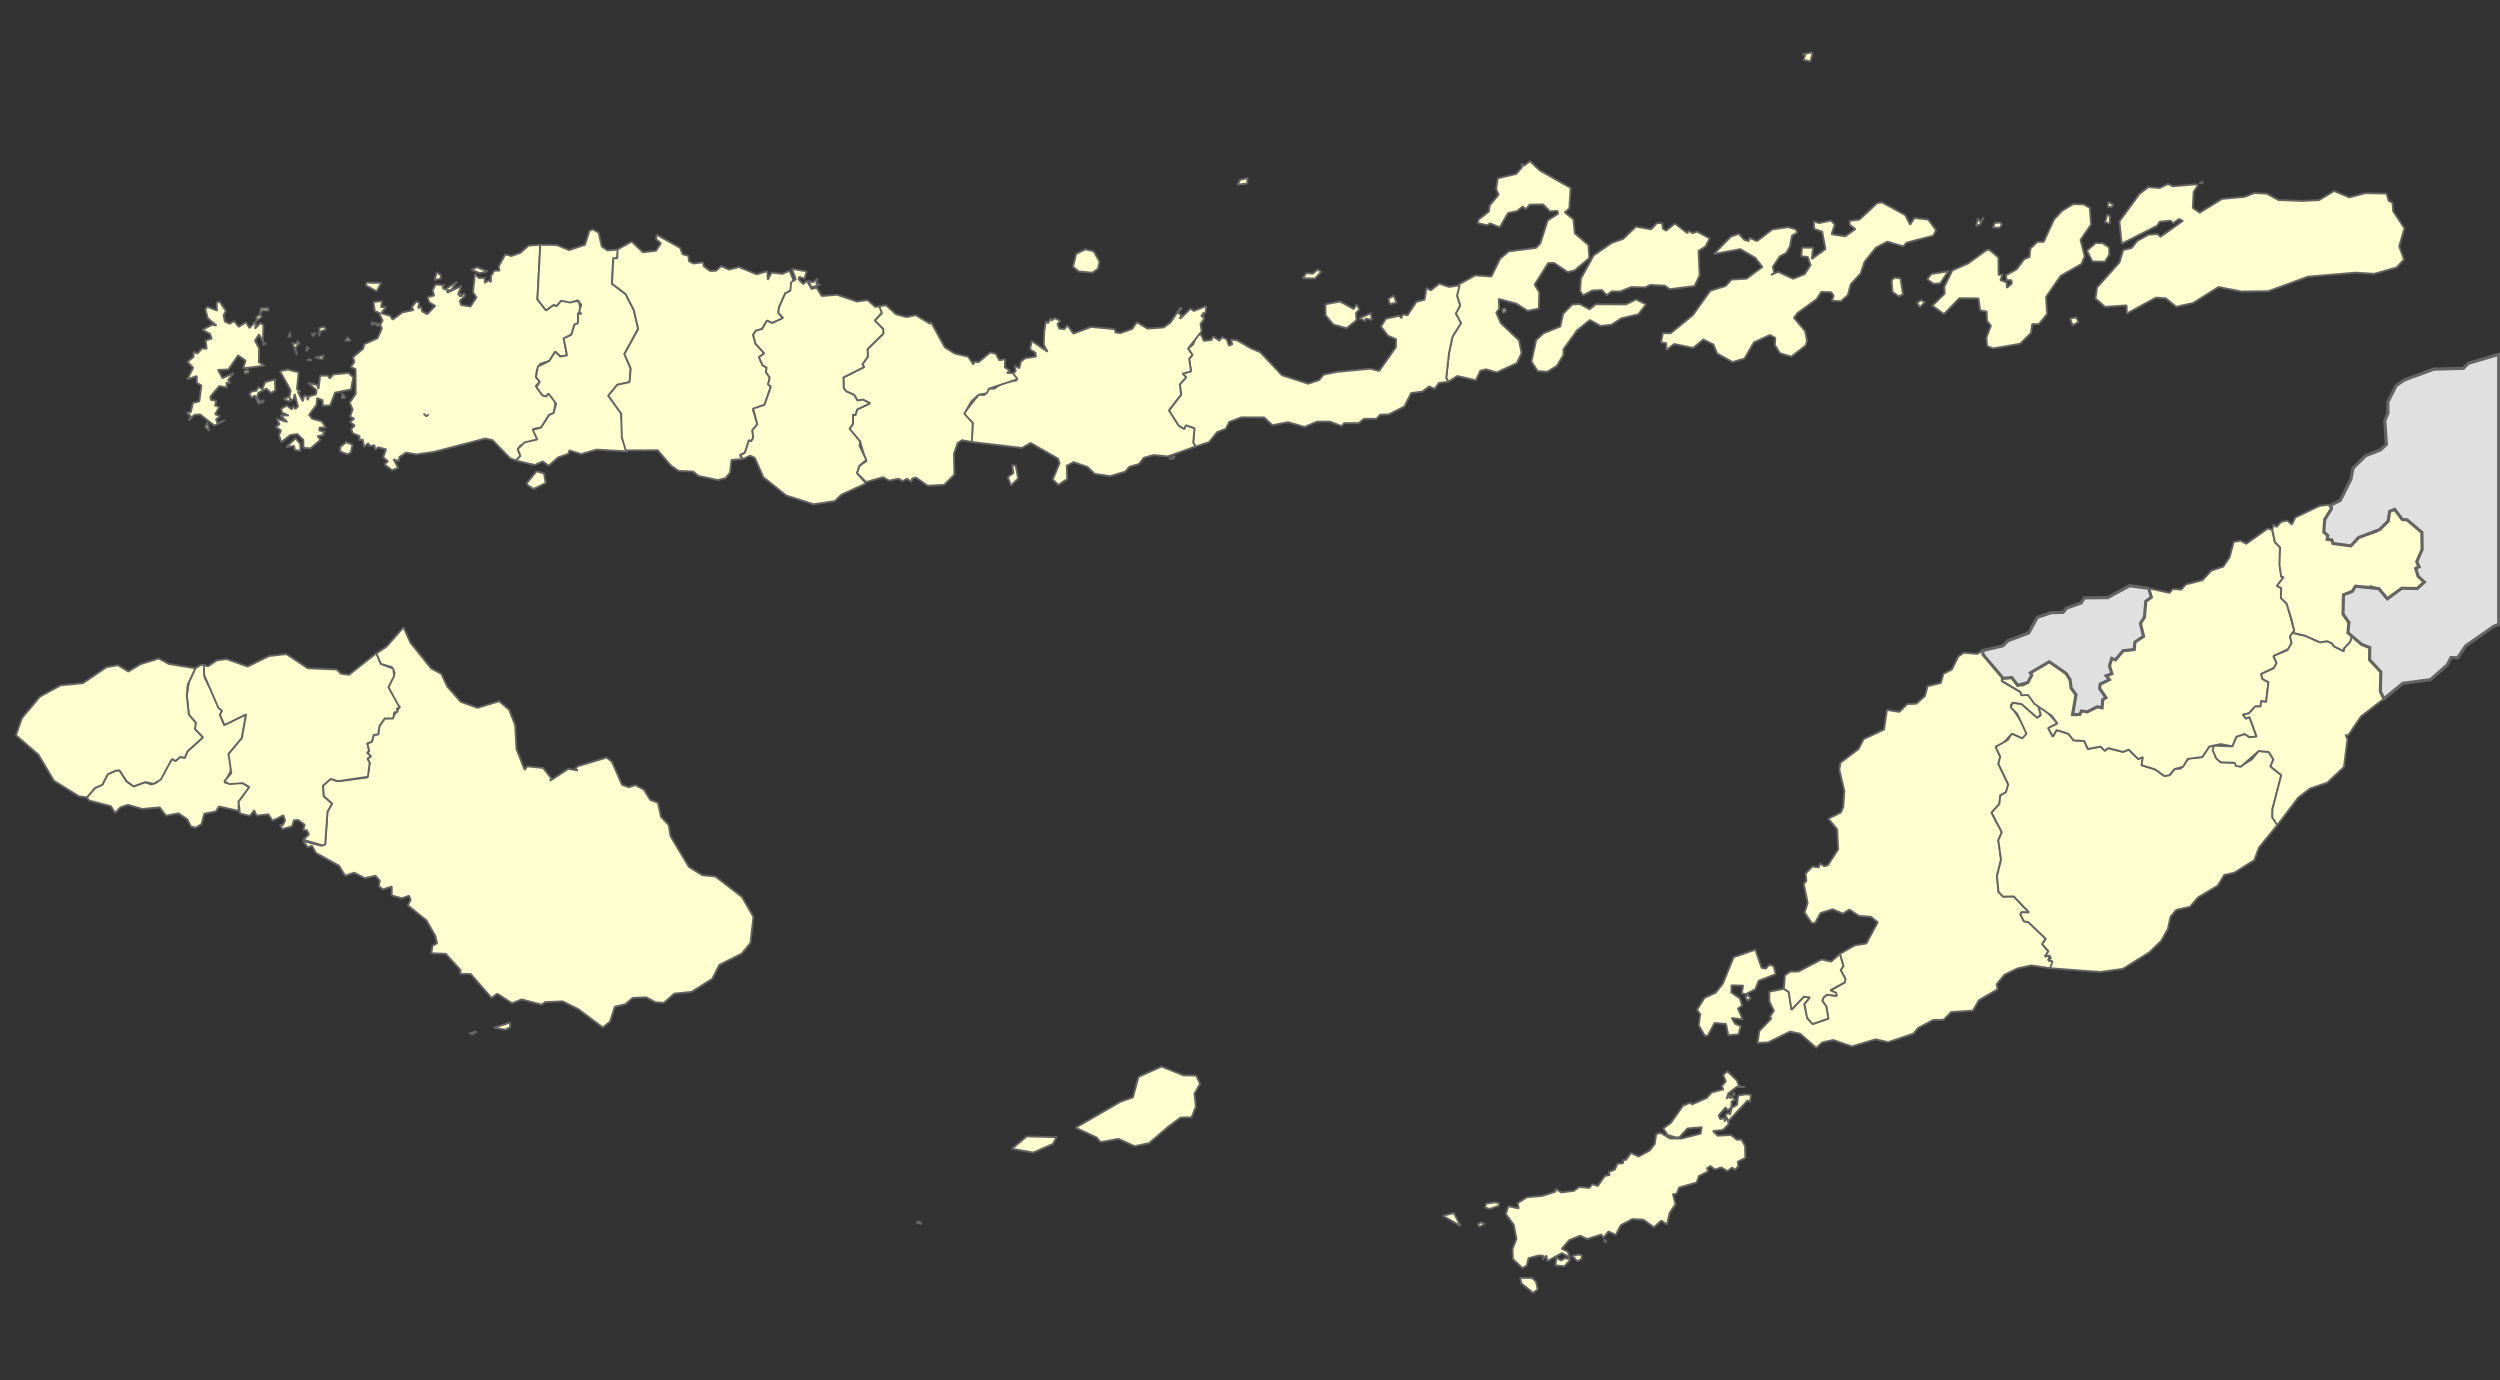 <?xml version="1.0" encoding="utf-8"?>
<svg viewBox="20 132 1114 615" width="1114px" height="615px" xmlns="http://www.w3.org/2000/svg">
  <rect x="20" y="132" width="1114" height="615" fill="#333333" stroke="none"/>
  <g id="g6134" transform="matrix(1, 0, 0, 1, 0.929, 1.151)">
    <path id="path6168" fill="#F7D3AA" stroke="#646464" stroke-width="0.85" d="M22.471,1.309l-1.465,0.606l2.171-1.581 L22.471,1.309"/>
  </g>
  <path id="path9385" fill="#FFFFD0" stroke="#646464" stroke-width="0.85" stroke-linecap="square" stroke-linejoin="bevel" d=" M1045.927,221.544l7.414-0.374l6.742-4.069l6.734,2.85l7.248-1.88l9.381,0.178l0.967,3.3l1.646,0.759l0.344,3.823l5.006,7.584 l-2.329,8.071l2.137,5.852l-3.27,3.521l-9.984,2.865l-8.256-0.528l-21.317,1.786l-17.648,6.474l-12.009,0.155l-10.154-2.031 l-11.325,7.135l-7.576,1.676l-4.587-3.76l-4.367-0.313l-13.001,7.074l-0.129-3.612l-9.604,0.66l-4.254-3.733l0.731-4.96l9.981-11.14 l1.623-5.485l3.76-0.91l2.624-3.216l4.848-2.699l3.93-0.34l1.51,1.223l9.962-7.085l-1.778-0.797l-2.51,1.854l-1.234-1.136 l-4.866,0.498l-1.099,1.771l-15.783,8.021l-1.034-9.947l8.886-12.182l4.021-3.126l5.014,0.445l3.737-1.808l2.106,1.026l10.377-0.849 l0.838,0.476l-1.906,2.827l-0.358,7.165l3.047,2.159l9.966-6.146l10.057-0.925l4.326-1.695l5.508,0.261l5.262,2.843 L1045.927,221.544" class="Kab06 _data0">
    <title>Alor</title>
  </path>
  <path id="path9387" fill="#FFFFD0" stroke="#646464" stroke-width="0.85" stroke-linecap="square" stroke-linejoin="bevel" d=" M960.201,228.376l-0.113,3.239l-2.072-0.532l1.012-3.511L960.201,228.376" class="Kab06 _data0">
    <title>Alor</title>
  </path>
  <path id="path9389" fill="#FFFFD0" stroke="#646464" stroke-width="0.85" stroke-linecap="square" stroke-linejoin="bevel" d=" M956.955,240.354l2.823,1.902l0.14,3.19l-1.985,3.201l-5.575-0.162l-2.413-4.772l3.862-3.442L956.955,240.354" class="Kab06 _data0">
    <title>Alor</title>
  </path>
  <path id="path9391" fill="#FFFFD0" stroke="#646464" stroke-width="0.85" stroke-linecap="square" stroke-linejoin="bevel" d=" M960.85,224.213l-1.668-0.091l0.256-2.163l2.27,1.283L960.85,224.213" class="Kab06 _data0">
    <title>Alor</title>
  </path>
  <path id="path9393" fill="#FFFFD0" stroke="#646464" stroke-width="0.85" stroke-linecap="square" stroke-linejoin="bevel" d=" M924.331,246.492l0.431-3.774l3.152-2.956l2.774,0.016l4.591-9.981l3.627-3.885l4.938-2.952l4.556,0.095l2.806,1.525l0.565,7.448 l-4.699,6.866l1.857,7.301l-1.4,3.413l-9.295,5.311l-6.504,9.374l0.445,7.651l-3.691,4.485l-2.93-0.026L925,280.385l-4.84,4.794 l-12.076,2.088l-2.635-1.114l-0.283-3.74l1.978-5.259l-1.725-2.254l-0.186-4.096l-2.865-0.502l-0.785-5.35l-8.505-0.075 l-6.837,7.078l-5.171-3.745l5.508-5.405l-0.212-2.971l3.605-7.347l7.048-3.103l8.074-5.852l1.23-0.328l4.153,3.495l0.128,7.837 l1.816-0.298l-1.005,2.562l2.745,1.05l0.124,2.375l2.171-1.873l-0.162-1.514l-2.141-0.012l-0.317-2.186l4.787-2.627l3.348-4.488 L924.331,246.492" class="Kab06 _data0">
    <title>Alor</title>
  </path>
  <path id="path9395" fill="#FFFFD0" stroke="#646464" stroke-width="0.85" stroke-linecap="square" stroke-linejoin="bevel" d=" M945.154,273.45l0.993,2.042l-2.616,1.449l-1.064-3.023L945.154,273.45" class="Kab06 _data0">
    <title>Alor</title>
  </path>
  <path id="path9397" fill="#FFFFD0" stroke="#646464" stroke-width="0.85" stroke-linecap="square" stroke-linejoin="bevel" d=" M903.716,229.173l-1.257,2.733l-1.951,0.819l0.883-3.364l1.02,1.487L903.716,229.173" class="Kab06 _data0">
    <title>Alor</title>
  </path>
  <path id="path9399" fill="#FFFFD0" stroke="#646464" stroke-width="0.85" stroke-linecap="square" stroke-linejoin="bevel" d=" M911.202,231.174l0.895,0.77l-1.068,1.598l-3.039-0.212l0.918-2.004L911.202,231.174" class="Kab06 _data0">
    <title>Alor</title>
  </path>
  <path id="path9401" fill="#FFFFD0" stroke="#646464" stroke-width="0.85" stroke-linecap="square" stroke-linejoin="bevel" d=" M888.193,252.849l-3.703,5.459l-2.975,0.15l-2.771-2.034l1.903-2.337L888.193,252.849" class="Kab06 _data0">
    <title>Alor</title>
  </path>
  <path id="path9403" fill="#FFFFD0" stroke="#646464" stroke-width="0.85" stroke-linecap="square" stroke-linejoin="bevel" d=" M866.861,256.07l1.094,7.07l-1.883,0.936l-2.802-2.042l-0.347-5.119l1.324-1.182L866.861,256.07" class="Kab06 _data0">
    <title>Alor</title>
  </path>
  <path id="path9405" fill="#FFFFD0" stroke="#646464" stroke-width="0.85" stroke-linecap="square" stroke-linejoin="bevel" d=" M877.6,266.696l-2.114,2.228l-1.302-2.103l2.054-1.088L877.6,266.696" class="Kab06 _data0">
    <title>Alor</title>
  </path>
  <path id="path9407" fill="#FFFFD0" stroke="#646464" stroke-width="0.85" stroke-linecap="square" stroke-linejoin="bevel" d=" M1001.375,212.932l0.234,0.838l-1.725-0.219L1001.375,212.932" class="Kab06 _data0">
    <title>Alor</title>
  </path>
  <path id="path9409" fill="#FFFFD0" stroke="#646464" stroke-width="0.85" stroke-linecap="square" stroke-linejoin="bevel" d=" M741.95,261.906l-3.787-0.068l-2.189,1.729l-2.178-2.353l-4.341,0.261l-4.028,2.155l-1.333-1.974l0.34-5.497l5.704-10.362 l8.132-5.595l5.028-1.767l5.662-5.409l6.821,1.147l2.45-2.691l2.408-0.109l0.34,2.54l1.442,0.868l3.892-3.159l5.603,4.266 l0.551-1.14l1.778,1.178l1.959-0.755l5.613,3.084l-1.797,3.507l-3.141,2.023l0.461,10.921l-2.239,4.764l-11.019,1.397l-2.193-1.552 l-6.588-0.362l-2.064,1.103l-6.479-0.14L741.95,261.906" class="Kab07 _data3">
    <title>Flores Timur</title>
  </path>
  <path id="path9411" fill="#FFFFD0" stroke="#646464" stroke-width="0.85" stroke-linecap="square" stroke-linejoin="bevel" d=" M722.675,279.274l-6.014,8.369l0.038,2.442l-2.956,4.935l-4.259,2.649l-4.363-0.347l-2.688-4.232l2.08-9.562l3.266-3.009l7.52-3.054 l1.228-5.655l4.13-4.145l3.234-0.22l4.409,2.383l2.733-2.25l13.522,0.071l4.503-2.216l4.398,2.224l-3.394,4.387l-7.573,1.781 l-4.387,2.885l-4.873,0.547l-4.775-2.673L722.675,279.274" class="Kab07 _data3">
    <title>Flores Timur</title>
  </path>
  <path id="path9413" fill="#FFFFD0" stroke="#646464" stroke-width="0.85" stroke-linecap="square" stroke-linejoin="bevel" d=" M695.653,267.304l-7.796-2.092l0.204,4.367l-1.31,1.718l1.975,4.662l8.184,7.743l1.103,5.685l-2.118,4.436l-8.938,4.115 l-4.745-1.363l-2.575,0.615l-1.997,4.277l-8.252-1.925l-3.975,2.57l-0.985-1.623l1.238-11.189l1.574-7.319l3.767-5.979l-2.299-4.277 l1.933-3.605l-1.4-4.341l0.975-5.142l7.138-3.926l7.195,0.483l3.953-7.98l3.782-3.201l12.163-1.566l1.944-2.017l3.228-10.188 l4.696-3.054l-0.344-1.22l-3.311,0.23l-3.017-3.084l-5.935,0.045l-1.781,2.023l-1.48-1.14l-2.352,1.993l-4.152,0.906l-3.646,6.379 l-4.356-1.808l-1.155,0.876l-4.247-0.91l0.242-1.574l4.662-3.654l0.407-2.767l3.952-4.753l-1.136-2.42l0.751-4.854l8.233-1.959 l2.567-2.964l-0.25-1.525l1.11,0.819l2.714-1.993l4.266,4.085l13.824,7.833l-0.585,9.124l-2.054,1.729l3.903,3.213l0.578,6.169 l6.073,5.187l0.39,5.824l-6.475,5.459l-3.152,0.801l-6.059-4.089l-2.604,0.057l-6.078,9.593l2.072,3.401l-0.166,7.293l-5.024,1.004 L695.653,267.304" class="Kab07 _data3">
    <title>Flores Timur</title>
  </path>
  <path id="path9415" fill="#FFFFD0" stroke="#646464" stroke-width="0.85" stroke-linecap="square" stroke-linejoin="bevel" d=" M690.76,269.47l0.279,1.265l-1.344,0.612l-0.302-1.495L690.76,269.47" class="Kab07 _data3">
    <title>Flores Timur</title>
  </path>
  <path id="path9417" fill="#FFFFD0" stroke="#646464" stroke-width="0.85" stroke-linecap="square" stroke-linejoin="bevel" d=" M903.512,421.876l0.192,1.902l8.543,9.773v2.189l8.116,4.647l0.377,1.431l1.778-0.699l1.888,1.155l3.944,4.466l1.031,3.79 l-1.703,1.317l-7.062-6.146l-3.806-0.543l-0.755,1.091l6.368,10.249l0.506,3.05l-1.831,1.499l-4.608-2.092l-4.277,4.704 l-2.934,1.083l2.017,4.451l-0.819,3.156l4.413,9.339l-1.035,3.337l-2.518,1.408l-0.438,3.877l-3.462,3.899l4.567,8.592l-1.544,3.602 l1.197,8.656l-1.801,7.339l0.725,7.149l2.008,1.975l4.734-0.095l6.837,7.157l-3.398-0.094l-0.426,1.076l1.483,2.91L923.95,543 l7.572,7.188l-1.487,2.673l2.756,3.092l-1.597,2.197l2.208-0.249l-0.766,1.88l1.906,0.396l0.23,2.08l-1.193,1.182l-8.422-1.258 l-6.131,1.341l-5.783,2.771l-3.556,4.273l0.419,2.284l-8.316,4.832l-2.681,4.665l-9.645,0.612l-3.409,3.458l-4.64,0.09l-6.727,3.557 l-1.982,2.473l-11.344,3.857l-5.557-1.279l-10.649,3.167l-8.26-2.854l-4.972,1.075l-2.556,2.432l-7.244-6.323l-4.488-0.951 l-9.762,4.816l-4.7,0.287l0.743-5.277l5.395-5.674l-0.668-0.797l1.805-2.574l-2.031-4.273l-0.019-4.266l6.474-1.303l2.193,1.412 l1.22,7.912l5.474-5.783l2.74,0.306l-2.435,3.043l1.216,6.085l2.435,2.737l6.999-2.435l-0.914-5.474l-1.826-2.436l0.611-1.521 l1.521-1.219l4.383,0.57l-2.699-2.458l6.225-3.586l0.306-1.521l-2.129-3.956l1.216-1.827l-1.566-5.364l6.545-3.79l5.271-0.892 l5.055-9.43l-3.027-2.465l-5.297-0.344l-4.33-2.876l-2.861,1.842l-4.522-1.967l-5.451,1.688l-2.431,4.417h-1.525l-3.133-4.64 l1.34-4.308l-1.755-8.554l1.181-1.133l-0.302-3.412l2.986-3.115l2.809,0.427l0.684-1.774l1.856,1.291l1.608-0.559l4.534-7.002 l-0.438-8.958l-3.967-4.723l5.696-2.828l0.978-2.389l0.494-7.173l-2.234-9.415l0.498-3.096l8.079-6.19l2.22-4.342l9.135-4.288 l1.272-8.751l5.568,0.88l3.507-3.495l4.039-0.147l3.844-3.428l1.147-4.387l5.911-1.431l1.144-4.062l3.775-1.93l2.851-5.779 l2.438-1.695l6.062,0.506L903.512,421.876" class="Kab01 _data5">
    <title>Kupang</title>
  </path>
  <path id="path9419" fill="#FFFFD0" stroke="#646464" stroke-width="0.85" stroke-linecap="square" stroke-linejoin="bevel" d=" M802.149,555.178l2.809,8.074l1.869,0.382l1.608-1.774l1.925,0.694l0.864,3.507l-7.58,2.986l-1.498,3.764l-4.184,2.189l-1.868-0.279 l0.646-3.519l-5.149-0.128l-0.132,3.197l3.752,2.556l1.118,3.201l-1.914,1.435l2.147,4.802l-4.922-0.642l1.449,2.525l2.624,1.159 l-1.076,3.62l-4.496,0.37l-1.046-5.002l-5.059-0.479l-3.023,5.591l-1.295,0.17l-2.767-4.632l0.672-5.082L776.181,582l3.329-5.364 l4.908-2.228l3.238-3.971l4.862-11.914L802.149,555.178" class="Kab01 _data5">
    <title>Kupang</title>
  </path>
  <path id="path9421" fill="#FFFFD0" stroke="#646464" stroke-width="0.85" stroke-linecap="square" stroke-linejoin="bevel" d=" M798.763,575.363l1.352,1.382l-1.37,1.174l-0.997-1.574L798.763,575.363" class="Kab01 _data5">
    <title>Kupang</title>
  </path>
  <path fill="#FFFFD0" stroke="#646464" stroke-width="0.85" stroke-linecap="square" stroke-linejoin="bevel" d=" M277.916,266.285l1.253,5.651l-1.536-0.438l-0.136,4.595l-1.499,0.51l-1.39,4.545l-3.442,1.657l1.525,7.527l-3.024,0.528 l-2.291-2.159l-2.586,4.122l-4.148,1.329l-1.487,3.22l-0.283,2.741l1.653,2.016l-1.778,1.823l2.907,4.142l1.581,0.536l1.155-1.284 l3.168,3.439l-0.774,5.119l-2.114,1.045l-3.571,5.587l-3.521,0.627l1.831,4.662l-7.479,2.685l-1.23,1.653l1.219,2.997l-1.997,1.963 l-2.566-0.88l-7.894-8.131l-3.201-0.714l-22.639,5.919l-8.049,1.163l-4.669-0.804l-2.907,2l-0.381,1.79l-2.242-0.789l2.072,3.828 l-2.786,0.992l-3.375-2.608l1.578-1.344l-2.088-1.763l1.238-3.59l-3.492-0.906l-1.265,1.079l-0.441-1.989l-2.08,0.4l-0.611-1.291 l-1.854,1.649l-0.653-3.28l-1.593,0.208l0.237-1.673l-3.174-1.415l-0.582-1.861l1.544-1.477l-2.137-1.664l1.94-1.378l-1.854-0.971 l1.137-3.133l-1.311-3.058l2.673-3.976l-0.045-10.963l-2.193-0.978l1.672-2.231l-0.672-2.095l4.579-3.835l0.435-1.979l5.945-2.657 l1.948-4.376l-0.785-1.483l1.113-2.117l-1.706-3.436l-1.801-0.691l-0.559-4.005l3.847-0.494l-0.468,2.718l2.216,0.015l-2.216,2.729 l4.035,1.144l1.136,1.703l4.312-3.217l4.979-1.049l-0.861-1.22l2.175-2.653l1.257,0.763l-0.528,2.216l1.412-0.461l0.351,1.925 l2.307,1.262l3.567-3.707l-2.635-1.544l-0.857-2.303l3.005-0.718l-0.683-2.344l1.321-2.602l4.062,0.328l-1.02,1.009l1.046,0.958 l5.437-3.518l-2.552,3.714l-1.899,0.046l0.212,1.087l6.251-3.02l-1.593,3.934l1.295-0.461l-0.846,1.008l1.079,0.099l1.242-1.288 l0.468,1.084l-2.382,2.242l0.491,1.892l4.235,0.687l2.703-4.058l-1.566-2.333l0.86-8.173l1.695,1.85l2.665-0.012l0.045,2.197 l1.778-1.17l0.936,0.846l0.016-2.711l1.518-2.397l2.284-0.037l-0.363-1.876l2.968-5.364l2.643,0.747l4.096-1.412l3.628-3.254 l5.229-0.351l-1.291,24.307l3.812,4.927l3.525-2.488l1.11,0.627l2.144-2.465L277.916,266.285 M209.018,316.552l1.03,0.944 l0.943-0.88l-0.943,0.88L209.018,316.552" class="Kab16 _data9">
    <title>Manggarai Barat</title>
  </path>
  <path id="path9427" fill="#FFFFD0" stroke="#646464" stroke-width="0.85" stroke-linecap="square" stroke-linejoin="bevel" d=" M151.724,327.327l2.092,2.503l0.012,3.046l-2.466-0.37l-0.32-1.815l-3.496,0.524L151.724,327.327" class="Kab16 _data9">
    <title>Manggarai Barat</title>
  </path>
  <path id="path9429" fill="#FFFFD0" stroke="#646464" stroke-width="0.85" stroke-linecap="square" stroke-linejoin="bevel" d=" M137.568,310.468l-0.573,1.23l-0.688-1.14L137.568,310.468" class="Kab16 _data9">
    <title>Manggarai Barat</title>
  </path>
  <path id="path9431" fill="#FFFFD0" stroke="#646464" stroke-width="0.85" stroke-linecap="square" stroke-linejoin="bevel" d=" M148.256,296.674l4.806,1.216l-0.74,7.621l1.582,0.896l-1.186,0.257l2.197,4.133l0.672-2.54l1.325,0.4l0.067,1.634l0.819-1.676 l3.031-0.895l0.238-1.831l-3.812-3.371l4.076,1.057l0.593,1.748l0.714-5.889l3.401-0.102l0.925,1.302l1.521-1.789l6.779-0.664 l2.152,1.925l-1.027,5.429l-7.108,1.435l-2.144,5.681l-3.304,0.144l-0.105-2.465l-2.428-0.959l-0.268,3.024l-3.322,4.462 l1.363,1.721l4.367,1.228l1.733,2.793l-2.786-0.12l-0.113,1.358l2.88,0.502l-1.275,0.076l0.472,1.4l-2.884,0.559l1.336,1.566 l-4.436,3.881l-3.106-0.265l-0.11-3.598l-2.688-2.544l-3.189,0.476l-3.889,3.114l-1.109-3.114l0.943-2.054l-2.321-1.615l1.664-1.163 l-1.279-2.438l4.741,1.419l-3.05-2.884l3.658-0.022l-2.896-1.28l-0.446-1.657l2.473-1.476l2.258,1.722l0.619-1.491l0.955,1.299 l1.186-1.141l-1.483-5.572l-0.453,2.28l-1.05,0.601l-0.589-1.137l-0.257,1.707l-2.525-1.228l2.616-1.026l0.438-2.881l-4.715-8.444 L148.256,296.674" class="Kab16 _data9">
    <title>Manggarai Barat</title>
  </path>
  <path id="path9433" fill="#FFFFD0" stroke="#646464" stroke-width="0.85" stroke-linecap="square" stroke-linejoin="bevel" d=" M130.275,296.76l0.562,1.095l-1.562,0.593l-0.483-0.959L130.275,296.76" class="Kab16 _data9">
    <title>Manggarai Barat</title>
  </path>
  <path id="path9435" fill="#FFFFD0" stroke="#646464" stroke-width="0.85" stroke-linecap="square" stroke-linejoin="bevel" d=" M164.103,290.445l-0.427,1.684l-3.314-0.755L164.103,290.445" class="Kab16 _data9">
    <title>Manggarai Barat</title>
  </path>
  <path id="path9437" fill="#FFFFD0" stroke="#646464" stroke-width="0.85" stroke-linecap="square" stroke-linejoin="bevel" d=" M157.677,292.133l1.401,0.339l-2.262,0.064L157.677,292.133" class="Kab16 _data9">
    <title>Manggarai Barat</title>
  </path>
  <path id="path9439" fill="#FFFFD0" stroke="#646464" stroke-width="0.85" stroke-linecap="square" stroke-linejoin="bevel" d=" M156.746,286.726l1.008,0.431l-1.396,1.393L156.746,286.726" class="Kab16 _data9">
    <title>Manggarai Barat</title>
  </path>
  <path id="path9441" fill="#FFFFD0" stroke="#646464" stroke-width="0.85" stroke-linecap="square" stroke-linejoin="bevel" d=" M174.877,282.388l1.42,1.435l-2.469,0.016L174.877,282.388" class="Kab16 _data9">
    <title>Manggarai Barat</title>
  </path>
  <path id="path9443" fill="#FFFFD0" stroke="#646464" stroke-width="0.85" stroke-linecap="square" stroke-linejoin="bevel" d=" M152.582,284.08l0.88,0.846l-1.794,2.103l0.604,3.141l-1.975-5.417l1.767,0.479L152.582,284.08" class="Kab16 _data9">
    <title>Manggarai Barat</title>
  </path>
  <path id="path9445" fill="#FFFFD0" stroke="#646464" stroke-width="0.85" stroke-linecap="square" stroke-linejoin="bevel" d=" M137.286,284.579l1.336,0.672l-1.453,0.445L137.286,284.579" class="Kab16 _data9">
    <title>Manggarai Barat</title>
  </path>
  <path id="path9447" fill="#FFFFD0" stroke="#646464" stroke-width="0.85" stroke-linecap="square" stroke-linejoin="bevel" d=" M149.233,280.392l0.352,1.381l-1.238,0.491L149.233,280.392" class="Kab16 _data9">
    <title>Manggarai Barat</title>
  </path>
  <path id="path9449" fill="#FFFFD0" stroke="#646464" stroke-width="0.85" stroke-linecap="square" stroke-linejoin="bevel" d=" M187.157,276.402l-1.718,0.279l0.555-1.299L187.157,276.402" class="Kab16 _data9">
    <title>Manggarai Barat</title>
  </path>
  <path id="path9451" fill="#FFFFD0" stroke="#646464" stroke-width="0.85" stroke-linecap="square" stroke-linejoin="bevel" d=" M160.52,280.562l-0.86,1.245l-0.914-1.087L160.52,280.562" class="Kab16 _data9">
    <title>Manggarai Barat</title>
  </path>
  <path id="path9453" fill="#FFFFD0" stroke="#646464" stroke-width="0.85" stroke-linecap="square" stroke-linejoin="bevel" d=" M187.455,276.137l1.737,0.219l-0.771,1.106L187.455,276.137" class="Kab16 _data9">
    <title>Manggarai Barat</title>
  </path>
  <path id="path9455" fill="#FFFFD0" stroke="#646464" stroke-width="0.85" stroke-linecap="square" stroke-linejoin="bevel" d=" M139.512,269.294l0.091,1.182l-2.416-0.196l-1.306,1.419l0.324-2.386L139.512,269.294" class="Kab16 _data9">
    <title>Manggarai Barat</title>
  </path>
  <path id="path9457" fill="#FFFFD0" stroke="#646464" stroke-width="0.85" stroke-linecap="square" stroke-linejoin="bevel" d=" M135.965,272.106l0.679,1.022l-2.151,1.661l-0.283-1.499L135.965,272.106" class="Kab16 _data9">
    <title>Manggarai Barat</title>
  </path>
  <path id="path9459" fill="#FFFFD0" stroke="#646464" stroke-width="0.85" stroke-linecap="square" stroke-linejoin="bevel" d=" M117.81,266.383l2.865,4.153l-1.072,1.937l0.581,2.778l2.122,1.015l2.05-1.188l1.997,2.529l3.341-1.982l1.457,2.552l2.96-3.147 l-0.453,3.408l2.25-2.487l1.457,0.891l-0.234,7.327l-1.676-3.114l-1.857,2.691l1.854,3.511l-0.068,6.229l2.507,1.465l-9.539,1.178 l1.079-3.424l-3.337-2.34l-4.367,6.315l-4.595,0.162l2.035,3.681l4.934-2.295l-2.408,3.023l0.905,1.499l-1.732-0.275l0.238,2.212 l-3.383-0.684l-3.982,4.727l0.275,1.503l2.39,0.328l-0.607,2.2l1.887,0.548l-1.804,3.276l2.144,0.944l-1.74,1.291l0.619,1.763 l3.375-1.329l-4.727,2.394l-6.417-4.994l-2.571,0.215l-2.442,2.469l0.722-2.091l-1.71-1.39l1.88-0.192l0.966-4.104l2.839-0.694 l0.918-7.09l-2.021-1.185l-0.049-3.017l-4.175,1.438l2.597-5.146l-2.529-2.646l2.624-2.114l0.121-2.317l1.627,0.77l2.091-2.34 l2.043,0.237l-0.4-3.752l2.714-0.835l-0.793-2.099l-3.408-1.774l4.379-2.276l1.91,0.348l-3.862-3.258l-1.079-3.915l0.846-1.147 l4.356,1.661l-0.212-3.571L117.81,266.383" class="Kab16 _data9">
    <title>Manggarai Barat</title>
  </path>
  <path id="path9461" fill="#FFFFD0" stroke="#646464" stroke-width="0.85" stroke-linecap="square" stroke-linejoin="bevel" d=" M232.6,251.091l4.67,1.846l-3.571,0.771l-3.692-1.54L232.6,251.091" class="Kab16 _data9">
    <title>Manggarai Barat</title>
  </path>
  <path id="path9463" fill="#FFFFD0" stroke="#646464" stroke-width="0.85" stroke-linecap="square" stroke-linejoin="bevel" d=" M216.353,254.571l0.173,1.518l-2.898,0.698l0.992-3.47L216.353,254.571" class="Kab16 _data9">
    <title>Manggarai Barat</title>
  </path>
  <path id="path9465" fill="#FFFFD0" stroke="#646464" stroke-width="0.85" stroke-linecap="square" stroke-linejoin="bevel" d=" M186.469,258.01l3.356,0.057l-1.967,3.723l-4.84-2.624l0.238-1.253L186.469,258.01" class="Kab16 _data9">
    <title>Manggarai Barat</title>
  </path>
  <path id="path9467" fill="#FFFFD0" stroke="#646464" stroke-width="0.85" stroke-linecap="square" stroke-linejoin="bevel" d=" M142.517,301.109l0.136,4.893l-1.937,1.117l-1.971-1.985l-3.608,1.868l-0.555,1.786l1.611,2.722l-0.943,0.434l-1.665-3.631 l-1.479,0.86l-0.91-1.665l0.914-1.049l2.186-0.352l0.868-1.623l1.756,0.914l1.2-3.115L142.517,301.109" class="Kab16 _data9">
    <title>Manggarai Barat</title>
  </path>
  <path id="path9469" fill="#FFFFD0" stroke="#646464" stroke-width="0.85" stroke-linecap="square" stroke-linejoin="bevel" d=" M164.413,277.617l0.864,1.242l-2.469,0.774l-0.597,2.137l0.03-3.609L164.413,277.617" class="Kab16 _data9">
    <title>Manggarai Barat</title>
  </path>
  <path id="path9471" fill="#FFFFD0" stroke="#646464" stroke-width="0.85" stroke-linecap="square" stroke-linejoin="bevel" d=" M172.533,307.508l1.445,1.59l-1.608,0.396L172.533,307.508" class="Kab16 _data9">
    <title>Manggarai Barat</title>
  </path>
  <path id="path9473" fill="#FFFFD0" stroke="#646464" stroke-width="0.85" stroke-linecap="square" stroke-linejoin="bevel" d=" M112.397,320.445l0.891,3.484l-1.926-1.646L112.397,320.445" class="Kab16 _data9">
    <title>Manggarai Barat</title>
  </path>
  <path id="path9475" fill="#FFFFD0" stroke="#646464" stroke-width="0.85" stroke-linecap="square" stroke-linejoin="bevel" d=" M174.22,329.067l2.854,1.095l-0.808,3.598l-1.483,0.668l-3.235-1.253l0.124-2.009L174.22,329.067" class="Kab16 _data9">
    <title>Manggarai Barat</title>
  </path>
  <path id="path9477" fill="#FFFFD0" stroke="#646464" stroke-width="0.85" stroke-linecap="square" stroke-linejoin="bevel" d=" M780.715,652.581l0.283,1.473l-3.952,1.959l-1.022,2.902l-7.841,2.276L767.084,664l-1.619,0.106l1.128,4.503l-2.59,3.854 l-1.215,5.176l-2.537-1.76l-3.243,2.998l-4.703-3.371l-4.949-0.295l-5.138,2.756l-2.22,4.314l-3.27-1.547l-2.147,2.74l-1.038-1.382 l-6.289,2.046l-3.065-1.521l-4.903,1.964l-3.379,3.896l2.653,1.299l1.027,2.502l-3.624-1.895l-6.505,3.571l-0.381-2.537 l-1.574,1.926l0.196-1.778l-2.11-0.105l-4.515,1.208l-0.718,3.224l-1.937,1.182l-4.25-4.055l-0.186-4.446l1.752-4.53l-1.2-6.248 l-3.515-4.806l1.079-3.511l4.651,1.016l-0.528-2.348l4.141-2.631l6.811-0.612l5.919-1.864l0.166-1.348l2.39,1.661l5.7-0.699 l2.397-1.767l4.401,0.473l1.404-1.654l2.4,0.767l3.217-4.5l2.046-0.366l-0.374-1.348l2.745-1.105l1.109-2.602l2.582-0.219 l-0.079-1.453l1.295,0.008l2.272-3.118l3.397,1.585l4.935-2.691l2.279-2.948l0.649-4.462l2.058-0.412l4.096,2.484l5.024,0.019 l8.562-2.182l0.539-2.865l-6.356,0.528l-3.65,4.01l-1.726-0.027l-3.503-1.079l-1.906-2.892l3.458-2.529l5.318-7.606l3.349-1.408 l0.593,0.88l6.663-2.926l2.212-2.446l5.194-1.378l-0.789-1.42l1.85-2.137l-1.178-2.838l1.876-1.635l4.285,4.104l0.902,2.615 l2.699,0.299l-3.65-0.136l-3.734,2.888l-0.879,2.374l1.684-1.506l-0.034,1.642l0.649-1.166l1.502,1.566l-1.544,0.706l-0.079,2.465 l-1.604,1.661l-0.939-1.465l-3.134,3.605l0.732,1.635l1.899-0.499l-0.026,1.578l1.151-1.585l0.731,2.74l-2.57,2.574l-4.443,0.544 l2.065,2.031l5.964-0.279l2.598,2.095l2.031-0.068l1.615,2.79l0.147,5.376l-3.379,1.661l0.234,2.106l-1.537,1.548l-1.166-1.035 l-2.148,1.582l-2.736-1.631l-2.854,0.955l-1.963-1.623L780.715,652.581" class="Kab15 _data13">
    <title>Rote Ndao</title>
  </path>
  <path id="path9479" fill="#FFFFD0" stroke="#646464" stroke-width="0.85" stroke-linecap="square" stroke-linejoin="bevel" d=" M735.578,684.839l-0.03,0.939l-0.975-1.374L735.578,684.839" class="Kab15 _data13">
    <title>Rote Ndao</title>
  </path>
  <path id="path9481" fill="#FFFFD0" stroke="#646464" stroke-width="0.85" stroke-linecap="square" stroke-linejoin="bevel" d=" M717.408,692.645l2.405,0.551l-2.673,3.031l-4.006-0.358l0.4-3.462l2.092,1.279L717.408,692.645" class="Kab15 _data13">
    <title>Rote Ndao</title>
  </path>
  <path id="path9483" fill="#FFFFD0" stroke="#646464" stroke-width="0.85" stroke-linecap="square" stroke-linejoin="bevel" d=" M667.831,672.577l3.055,5.81l-7.939-4.666L667.831,672.577" class="Kab15 _data13">
    <title>Rote Ndao</title>
  </path>
  <path id="path9485" fill="#FFFFD0" stroke="#646464" stroke-width="0.85" stroke-linecap="square" stroke-linejoin="bevel" d=" M679.858,676.719l1.812,0.66l-2.45,1.238l-0.688-1.125L679.858,676.719" class="Kab15 _data13">
    <title>Rote Ndao</title>
  </path>
  <path id="path9487" fill="#FFFFD0" stroke="#646464" stroke-width="0.85" stroke-linecap="square" stroke-linejoin="bevel" d=" M723.245,691.044l1.581,0.261l-0.094,1.643l-1.752,1.064l-2.374-2.321L723.245,691.044" class="Kab15 _data13">
    <title>Rote Ndao</title>
  </path>
  <path id="path9489" fill="#FFFFD0" stroke="#646464" stroke-width="0.85" stroke-linecap="square" stroke-linejoin="bevel" d=" M685.774,667.82l2.189,0.204l-0.166,1.261l-3.915,1.424l-2.084-0.631l0.378-1.744L685.774,667.82" class="Kab15 _data13">
    <title>Rote Ndao</title>
  </path>
  <path id="path9491" fill="#FFFFD0" stroke="#646464" stroke-width="0.85" stroke-linecap="square" stroke-linejoin="bevel" d=" M792.795,618.971l0.046,1.288l-1.016-0.937L792.795,618.971" class="Kab15 _data13">
    <title>Rote Ndao</title>
  </path>
  <path id="path9493" fill="#FFFFD0" stroke="#646464" stroke-width="0.85" stroke-linecap="square" stroke-linejoin="bevel" d=" M797.736,619.629l2.484,0.17l-0.389,3.243l-1.117-0.68l-8.509,9.188l-1.431-2.802l1.54-0.856l0.536,0.876l0.818-3.043l2.367-1.453 l0.479-4.081L797.736,619.629" class="Kab15 _data13">
    <title>Rote Ndao</title>
  </path>
  <path id="path9495" fill="#FFFFD0" stroke="#646464" stroke-width="0.85" stroke-linecap="square" stroke-linejoin="bevel" d=" M702.618,701.482l1.767,1.525l0.846,3.525l-2.054,1.59l-5.21-4.206l-0.589-2.499L702.618,701.482" class="Kab15 _data13">
    <title>Rote Ndao</title>
  </path>
  <path id="path9497" fill="#FFFFD0" stroke="#646464" stroke-width="0.85" stroke-linecap="square" stroke-linejoin="bevel" d=" M490.761,638.712l-1.574,3.012l-8.773,3.844l-9.479-1.661l6.569-5.508L490.761,638.712" class="Kab21 _data14">
    <title>Sabu Raijua</title>
  </path>
  <path id="path9499" fill="#FFFFD0" stroke="#646464" stroke-width="0.85" stroke-linecap="square" stroke-linejoin="bevel" d=" M540.353,634.23l-8.335,7.169l-6.429,1.336l-7.215-3.25l-7.949,1.416l-1.805-2.05l-9.34-4.334l19.887-11.528l5.647-1.99l2.503-9.128 l10.212-4.628l9.8,3.922l5.681,0.117l1.76,3.64l-2.515,4.397l0.623,5.791l-1.872,4.783l-4.908,0.061L540.353,634.23" class="Kab21 _data14">
    <title>Sabu Raijua</title>
  </path>
  <path id="path9501" fill="#FFFFD0" stroke="#646464" stroke-width="0.85" stroke-linecap="square" stroke-linejoin="bevel" d=" M429.693,676.341l0.883,1.087l-2.291-0.66L429.693,676.341" class="Kab21 _data14">
    <title>Sabu Raijua</title>
  </path>
  <path id="path9503" fill="#FFFFD0" stroke="#646464" stroke-width="0.85" stroke-linecap="square" stroke-linejoin="bevel" d=" M577.51,287.255l4.085,1.722l9.66,10.249l11.706,3.76l4.874-1.657l1.989-2.4l5.893-1.22l14.836-1.404l4.021,0.978l7.44-10.589 l0.075-3.533l-3.632-1.582l-3.062-4.047l2.122-3.525l5.994-1.329l0.959,1.121l0.562-1.732l2.167,0.431l3.911-6.029l3.681-0.939 l0.856-5.236l1.884,1.095l3.806-3.023l4.386,1.479l4.704-0.702l-1.189,4.655l1.4,4.341l-1.933,3.605l2.299,4.276l-3.768,5.98 l-1.574,7.319l-1.237,11.189l0.985,1.623l-4.202,0.487l-1.951,2.661l-2.424-1.087l-2.948,2.272l-5.077,0.668l-3.013,5.994 l-6.977,3.541l-3.741,0.095l-1.777,1.857l-5.572,0.008l-2.22,1.891l-6.587,0.034l-1.118,1.337l-5.115-2.009l-5.832-0.015l-5.504,2.4 l-7.301-2.151l-7.112,1.352l-3.59-3.458l-10.253-0.03l-5.338,2.02l-1.54,3.073l-3.869,1.49l-3.636,4.47l-5.994,1.956l-1.023-1.744 l0.54-6.402l-3.737-1.261l-0.797,1.71l-2.566-1.673l-4.281-6.64l5.436-7.124l-0.569-4.537l2.827-3.194l-1.582-1.581l3.73-1.08 l-0.809-5.617l1.461-1.669l-1.947-2.884l2.238-1.782l1.726-4.126l1.668-0.498l1.435,2.994l3.33-0.363l0.815-1.577l2.789,1.86 l1.103-1.559l2.155,0.981l0.981,2.774l1.469-0.559l-0.634-2.076l2.684,0.219L577.51,287.255" class="Kab08 _data15">
    <title>Sikka</title>
  </path>
  <path id="path9505" fill="#FFFFD0" stroke="#646464" stroke-width="0.85" stroke-linecap="square" stroke-linejoin="bevel" d=" M575.861,211.4l-0.109,2.408l-4.383,0.441l1.287-2.174L575.861,211.4" class="Kab08 _data15">
    <title>Sikka</title>
  </path>
  <path id="path9507" fill="#FFFFD0" stroke="#646464" stroke-width="0.85" stroke-linecap="square" stroke-linejoin="bevel" d=" M641.07,263.756l1.228,3.096l-3.032,0.709l-0.611-2.404L641.07,263.756" class="Kab08 _data15">
    <title>Sikka</title>
  </path>
  <path id="path9509" fill="#FFFFD0" stroke="#646464" stroke-width="0.85" stroke-linecap="square" stroke-linejoin="bevel" d=" M617.167,266.349l6.04,3.352l1.291-2.084l1.265,2.333l-1.548,1.518l0.249,3.209l-4.469,3.582l-5.848-1.649l-3.474-4.152 l-0.071-4.877L617.167,266.349" class="Kab08 _data15">
    <title>Sikka</title>
  </path>
  <path id="path9511" fill="#FFFFD0" stroke="#646464" stroke-width="0.85" stroke-linecap="square" stroke-linejoin="bevel" d=" M630.837,271.634l0.494,2.922l-2.794-0.648l-0.109,1.154l-2.639-1.234L630.837,271.634" class="Kab08 _data15">
    <title>Sikka</title>
  </path>
  <path id="path9513" fill="#FFFFD0" stroke="#646464" stroke-width="0.85" stroke-linecap="square" stroke-linejoin="bevel" d=" M607.276,252.098l1.386,0.981l-2.646,3.023l-5.481-0.132l1.586-2.291l2.827,0.275L607.276,252.098" class="Kab08 _data15">
    <title>Sikka</title>
  </path>
  <path id="path9515" fill="#FFFFD0" stroke="#646464" stroke-width="0.85" stroke-linecap="square" stroke-linejoin="bevel" d=" M194.699,452.046l3.5-5.142l-1.914-1.371l-3.205-7.293l2.805-6.281l-1.287-2.692l-4.96-1.407l-2.027-4.625l4.594-3.076l7.6-8.634 l3.05,6.821l9.227,11.465l4.609,2.507l2.544,5.526l6.048,6.878l7.493,2.677l9.701-2.937l4.421,3.861l2.677,6.867l0.543,10.532 l3.654,9.305l1.186-1.552l7.056,0.732l3.692,4.723l-0.676,1.027l8.222-5.372l4.19,0.74l-1.038-0.805l0.921-1.038l12.982-3.926 l2.39,1.94l4.507,10.249l3.017,1.038l2.918-0.929l3.722,1.985l2.903,4.617l3.401,1.224l1.374,6.296l3.424,3.64l0.797,4.938 l8.195,13.719l6.018,3.729l5.794,0.54l11.835,9.128l5.111,8.855l-1.279,11.62l-3.957,4.812l-9.913,4.979l-3.141,6.188l-9.233,5.854 l-7.746,0.789l-4.628,4.1l-3.771-0.271l-4.043-2.175l-6.078,0.234l-3.183,2.816l-4.756,1.121l-2.163,6.663l-3.205,2.601 l-10.86-8.135l-7.041-3.504l-7.769,0.329l-1.499,1.147l-9.003-2.355l-4.243,1.721l-6.625-4.266l-2.529,1.884l-9.279-10.638 l-4.81-0.105l0.306-1.616l-6.617-7.274l-6.433-0.253l0.514-3.329l2.02-1.106l-0.718-3.193l-3.99-7.033l-8.267-6.647l1.204-2.608 l-0.74-1.722l-3.179,1.125l-4.484-1.269l-0.015-3.997l-3.93,1.321l-1.854-1.503l0.445-2.435l-1.877-2.159l-4.824,1.071l-4.681-2.435 l-4.065,1.362l-2.669-4.428l-10.325-5.73l-1.748-3.179l-1.902,0.604l-2.061-2.729l8.074,2.072l1.774-0.627l1.008-14.458l2.035-3.669 l-3.749-3.28l-0.257-4.84l3.42-2.918l3.168,1.049l13.159-1.66l1.034-6.392l-1.022-1.993l1.57-0.955l-1.726-1.736l0.884-0.611 l-0.797-3.545l2.054-0.646l0.846-3.106l2.001-0.234l0.547-3.699l2.325-3.391L194.699,452.046" class="Kab12 _data19">
    <title>Sumba Timur</title>
  </path>
  <path id="path9517" fill="#FFFFD0" stroke="#646464" stroke-width="0.85" stroke-linecap="square" stroke-linejoin="bevel" d=" M230.641,592.868l-1.604-0.332l3.371-0.914L230.641,592.868" class="Kab12 _data19">
    <title>Sumba Timur</title>
  </path>
  <path id="path9519" fill="#FFFFD0" stroke="#646464" stroke-width="0.85" stroke-linecap="square" stroke-linejoin="bevel" d=" M247.232,587.715l0.121,1.989l-2.22,1.133l-5.051-0.933L247.232,587.715" class="Kab12 _data19">
    <title>Sumba Timur</title>
  </path>
  <path id="path9521" fill="#FFFFD0" stroke="#646464" stroke-width="0.85" stroke-linecap="square" stroke-linejoin="bevel" d=" M498.383,337.942l-3.039,1.585l0.2,5.935l-3.982,2.616l-2.438-2.438l3.005-7.184l-0.631-2.076l-12.287-7.011l-3.782,2.238 l-22.39-2.657l0.403-8.468l-3.582-3.11l0.14-1.781l6.135-7.735l2.476,0.178l2.08-2.847l2.424-0.022l3.711-2.643l6.221-1.008 l-2.038-2.673l1.604-1.521l-0.476-2.291l2.106,1.026l0.664-2.979l1.93-1.431l4.756-0.767l-0.166-1.665l-2.477-1.615l0.823-3.658 l7.014,4.802l-1.684-3.103l0.204-5.825l0.717-4.666l1.072,0.805l0.993-2.148l0.615,1.057l1.22-1.136l2.578,1.257l-1.283,1.42 l0.812,2.038l2.261,0.245l1.321-1.801l2.703,3.775l7.904-2.99l10.597,1.031l0.192,1.438l2.159,0.31l5.263-1.816l2.155-3.072 l4.738,2.872l7.146-0.524l3.175-2.261l4.318-6.6l0.676,0.544l-2.02,1.74l1.627,0.876l-0.393,1.861l4.658-4.568l1.435,1.068 l5.546-2.167l-0.268,2.968l-1.375,0.257l0.729,1.332l-1.453-0.498l1.518,1.476l-1.695,2.492l0.544,3.125l-6.097,7.75l1.956,2.862 l-1.461,1.668l0.808,5.617l-3.729,1.08l1.581,1.582l-2.827,3.193l0.57,4.537l-5.433,7.029l4.277,6.734l2.566,1.673l0.797-1.71 l3.764,1.299l-0.566,6.364l1.023,1.744l-12.329,4.417l-6.357-0.619l-4.364,1.215l-2.121,2.771l-4.338,1.261l-1.717,2.11 l-6.803,2.046l-6.867-0.993l-3.201-3.11L498.383,337.942" class="Kab09 _data2">
    <title>Ende</title>
  </path>
  <path id="path9523" fill="#FFFFD0" stroke="#646464" stroke-width="0.85" stroke-linecap="square" stroke-linejoin="bevel" d=" M503.63,243.122l3.711,0.86l2.594,4.616l-0.68,3.118l-2.477,1.79l-6.028-0.544l-2.627-2.088l1.415-5.73L503.63,243.122" class="Kab08 _data15">
    <title>Sikka</title>
  </path>
  <path id="path9525" fill="#FFFFD0" stroke="#646464" stroke-width="0.85" stroke-linecap="square" stroke-linejoin="bevel" d=" M543.049,336.262l-2.261,0.253l2.604-1.216L543.049,336.262" class="Kab09 _data2">
    <title>Ende</title>
  </path>
  <path id="path9527" fill="#FFFFD0" stroke="#646464" stroke-width="0.85" stroke-linecap="square" stroke-linejoin="bevel" d=" M472.611,339.569l1.064,5.613l-3.167,3.16l-1.412-3.749l2.491-1.819l-0.581-3.59L472.611,339.569" class="Kab09 _data2">
    <title>Ende</title>
  </path>
  <path id="path9529" fill="#FFFFD0" stroke="#646464" stroke-width="0.85" stroke-linecap="square" stroke-linejoin="bevel" d=" M821.081,271.392l-1.688,2.224l5.006,6.028l0.823,4.288l-0.604,1.979l-6.405,5.002l-4.987-1.476l-2.341-3.7l0.163-3.171 l-2.329-1.317l-7.169,3.311l-4.221,7.222l-5.346,1.562l-6.817-3.827l-1.695-3.998l-4.492-2.246l-4.454,3.775l-8.551-1.76 l-3.401,2.662l-0.075-3.043l-2.317-0.295l0.785-4.141l3.454,0.053l9.936-8.116l7.697-10.808l6.852-2.163l2.627-2.835l6.754-0.427 l7.029-5.229l-3.156-4.051l-6.614-3.885l-11.853,2.197l7.595-7.784l3.557-1.245l2.4,2.688l2.001,0.577l0.219-1.524l3.439,1.54 l6.828-5.225l7.199-1.03l3.22,0.985l0.774,1.381l-2.446,1.507l-0.883,4.756l-1.673,2.877l-2.861,1.559l-3.077,4.633l0.59,2.722 l-1.435,0.902l3.231-1.382l6.658,3.062l5.142-2.046l2.632-4.051l-1.269-3.602l-2.903-0.313l0.366-3.854l4.927,0.023l-0.607,5.084 l6.1-4.469l-1.457-7.739l-3.56-1.265l-0.128-3.341l2.272,0.781l5.338-1.132l1.69,1.771l-1.415,4.296l6.101,0.962l4.48-3.224 l-2.442-1.892l-0.2-1.808l4.432-0.502l7.909-7.347l2.189-0.354l10.351,5.662l2.197,4.27l1.857-2.982l6.164,0.695l3.5,4.703 l-1.196,2.48l-11.944,3.106l-1.424,1.661l-7.131-2.121l-5.085,2.695l-5.077,6.308l-1.732,5.18l-4.417,4.828l-1.291,4.798 l-2.993,2.729l-4.1-0.113l0.773-2.272l-1.117-1.593l-4.391-0.144l-2.095,3.238L821.081,271.392" class="Kab14 _data6">
    <title>Lembata</title>
  </path>
  <path id="path9531" fill="#FFFFD0" stroke="#646464" stroke-width="0.85" stroke-linecap="square" stroke-linejoin="bevel" d=" M826.718,155.473l0.988,0.034l-0.966,3.794l-3.077-0.566l0.732-2.182l-1.136-0.34L826.718,155.473" class="Kab14 _data6">
    <title>Lembata</title>
  </path>
  <path id="path9533" fill="#FFFFD0" stroke="#646464" stroke-width="0.85" stroke-linecap="square" stroke-linejoin="bevel" d=" M304.379,278.44l-6.135,11.34l2.793,6.414l-0.49,6.078l-5.466,1.189l-4.021,4.831l5.644,7.784l1.204,9.441l-0.812,1.363l2.507,6.285 l-13.783-0.819l-6.825,2.016l-5.251-1.664l-0.517,1.547l-4.617,1.604l-4.142,3.681l-2.657-1.937l-3.519,1.627l-8.323-2l1.94-2.062 l-1.193-3.069l3.013-2.944l5.674-1.317l-2.023-4.304l3.715-0.985l3.57-5.587l2.043-0.909l1.099-4.202l-3.421-4.492l-1.154,1.283 l-1.533-0.502l-2.665-3.575l1.483-2.419l-1.665-2.058l0.797-4.757l5.134-2.495l2.616-4.134l2.262,2.175l3.005-0.503l-1.503-7.558 l3.443-1.657l1.389-4.545l1.499-0.51l0.14-4.602l1.532,0.445l-1.079-1.136l0.909-2.956l-1.483-2.012l-3.446,0.992l-4.009-0.853 l-2.145,2.465l-1.11-0.627l-3.525,2.488l-3.812-4.927l1.291-24.307l7.421,0.12l5.35,2.27l7.157-2.387l1.971-6.263l1.582-0.551 l2.491,1.423l1.412,6.161l2.518,1.729l4.704-0.31l-0.291,3.809l-1.868,0.389l-0.503,10.97l6.074,4.599l3.677,7.195L304.379,278.44" class="Kab11 _data8">
    <title>Manggarai</title>
  </path>
  <path id="path9535" fill="#FFFFD0" stroke="#646464" stroke-width="0.85" stroke-linecap="square" stroke-linejoin="bevel" d=" M262.396,342.959l0.771,4.296l-5.356,2.582l-2.541-1.514l-0.57-1.008l4.36-5.315L262.396,342.959" class="Kab11 _data8">
    <title>Manggarai</title>
  </path>
  <path id="path9537" fill="#FFFFD0" stroke="#646464" stroke-width="0.85" stroke-linecap="square" stroke-linejoin="bevel" d=" M319.01,339.497l-5.957-6.854l-14.235,0.057l-1.722-5.821l-0.325-10.601l-5.711-7.987l4.021-4.832l5.466-1.189l0.494-6.078 l-2.793-6.414l6.134-11.192l-1.933-8.369l-3.677-7.195l-6.074-4.598l0.635-11.45l1.736,0.087l0.151-3.948l6.243-3.473l5.036,4.786 l5.832-0.698l2.175-3.322l-2.118-1.804l0.117-2.054l10.578,5.915l1.098,2.827l2.62,0.718l0.144,2.325l2.046,1.095l4.356-0.551 l0.188,1.744l2.922,2.117l2.609-0.094l2.329-2.073l3.442,1.578l4.466-1.166l7.853,3.258l4.741-1.412l0.253,3.869l1.619-3.212 l4.87,0.543l3.171-1.382l1.635,3.854l-1.265,5.032l-2.28,1.186l-2.778,6.244l-0.313,2.419l1.978,2.526l-4.715,2.046l-2.295-1.099 l-2.22,3.771l-2.782,0.735l-1.17,1.88l1.049,3.893l3.911,4.345l-2.363,1.669l1.597,3.631l1.801,0.967l-0.268,2.072l1.684,2.462 l-0.736,2.971l1.212,1.103l-2.812,8.021l-5.225,2.062l2.039,6.568l-2.213,2.657l0.34,3.428l-0.909,1.59l-0.981-0.476l-1.778,5.48 l-2.212,1.031l1.555,1.793l-5.345,0.445l-0.616,5.599l-1.959,2.465l-3.446,0.913l-8.8-1.883l-2.269-1.91l-6.561-0.321 L319.01,339.497" class="Kab20 _data10">
    <title>Manggarai Timur</title>
  </path>
  <path id="path9539" fill="#FFFFD0" stroke="#646464" stroke-width="0.85" stroke-linecap="square" stroke-linejoin="bevel" d=" M404.884,334.265l-1.604-5.485l-4.756-5.727l1.544-2.175l-0.004-4.187l1.072,0.374l0.755-2.548l5.806-2.801l-3.171-1.608l-2.446,0.4 l-1.521-2.571l-3.394-1.479l-1.208-1.404l-0.147-4.866l9.261-4.621l-0.838-1.162l2.449-3.413l-0.087-3.446l6.995-6.859l-0.053-2.062 l-3.771-3.778l3.13-3.167l-1.14-3.194l3.058-0.479l4.401,4.031l4.673,1.257l4.127-0.842l6.443,3.824l0.352-0.789l6.164,11.227 l4.413,2.809l5.979,1.401l2.424,3.487l0.31-1.279l1.819,0.306l5.323-4.387l2.457,0.582l1.604,2.88l2.582-0.438l-0.14,3.612 l2.276,1.514l-1.34,0.993l2.525,0.004l2.23,2.729l-12.748,4.254l-0.981,2.076l-3.575,0.593l-3.25,2.941l-3.171,5.563l3.726,4.111 l-0.399,8.482l-4.395-0.804l-1.937,1.302l-1.653,4.799l0.219,9.215l-4.587,4.586l-7.342,0.389l-5.157-3.616l-1.74,0.4l-0.324,1.518 l-1.955-1.442l-1.993,1.121l-1.771-1.129l-4.232,0.892l-2.646-1.544l-7.581,2.166l-4.126-3.967l1.114-3.266l3.159-2.167 L404.884,334.265" class="Kab17 _data11">
    <title>Nagekeo</title>
  </path>
  <path id="path9541" fill="#FFFFD0" stroke="#646464" stroke-width="0.85" stroke-linecap="square" stroke-linejoin="bevel" d=" M382.551,356.696l-12.257-3.922l-10.136-8.132l-3.816-8.629l-2.13-0.985l-2.926,1.476l-1.615-1.396l2.276-1.424l1.774-5.48 l0.981,0.476l0.909-1.59l-0.339-3.428l2.2-2.597l-1.88-6.999l5.077-1.695l2.812-8.021l-1.212-1.103l0.736-2.971l-1.684-2.462 l0.269-2.072l-1.801-0.967l-1.597-3.631l2.362-1.669l-3.91-4.345l-1.042-3.889l1.174-1.872l2.782-0.736l2.22-3.771l2.295,1.099 l4.862-2.269l-2.121-2.303l0.31-2.42l2.778-6.243l2.279-1.186l0.325-3.715l2.088-1.359l-1.691-4.673l6.55,1.121l-0.997,3.307 l-2.321-0.868l-0.275,1.103l2.057,2.121l1.643-1.435l2.099,3.658l2.201-0.664l2.283,3.771l6.822-0.573l8.833,3.02l4.768-0.66 l3.492,3.069l1.706-0.299l1.163,2.861l-3.152,3.5l3.771,3.778l0.053,2.062l-6.995,6.859l0.087,3.446l-2.45,3.412l0.838,1.163 l-9.26,4.621l0.147,4.866l1.208,1.404l3.394,1.479l1.521,2.57l2.446-0.399l3.171,1.607l-5.806,2.802l-0.756,2.548l-1.071-0.374 l0.003,4.187l-1.544,2.179l4.757,5.727l-0.306,1.86l3.027,6.301l-3.069,2.62l-1.113,3.266l4.039,4.586l-10.966,5.051l-2.975,2.843 L382.551,356.696" class="Kab10 _data12">
    <title>Ngada</title>
  </path>
  <path id="path9543" fill="#FFFFD0" stroke="#646464" stroke-width="0.85" stroke-linecap="square" stroke-linejoin="bevel" d=" M384.181,256.379l-0.464,2.021l1.801,0.555l-3.99,1.012l-1.167-2.896l1.786,0.747L384.181,256.379" class="Kab10 _data12">
    <title>Ngada</title>
  </path>
  <path id="path9545" fill="#FFFFD0" stroke="#646464" stroke-width="0.85" stroke-linecap="square" stroke-linejoin="bevel" d=" M122.646,475.824l-2.495,4.964l7.973,0.17l3.031,1.967l-4.832,6.305l-0.061,4.092l-8.671-1.955l-1.394,2.204l-5.179,1.054 l-1.212,4.62l-2.578,1.562l-2.152-0.486l-1.585-3.201l-3.972-2.703l-5.545,1.046l-2.836-3.703l-7.803,0.717l-6.342-1.854 l-3.326,1.091l-2.355,2.537l-1.921-3.009l-9.684-2.548l-0.974-1.374l3.636-4.225l3.216-1.4l2.424-4.704l3.605-1.593l1.607-0.147 l3.292,5.018l3.11,2.155l4.938-1.888l2.793,0.993l2.646-0.918l6.606-10.396l1.619,0.875l2.103-1.838l1.979,0.457l1.275-2.968 l6.795-6.149l-3.548-3.733l0.396-2.771l-3.085-3.632l-0.883-8.399l0.902-6.127l2.876-6.138l2.484-1.521l1.299,0.008l0.358,5.67 l7.742,14.764l-0.898,1.797l1.827,4.568l9.815-4.761l-1.899,10.589l-5.919,7.07l1.4,5.051L122.646,475.824" class="Kab13 _data16">
    <title>Sumba Barat</title>
  </path>
  <path id="path9547" fill="#FFFFD0" stroke="#646464" stroke-width="0.85" stroke-linecap="square" stroke-linejoin="bevel" d=" M107.044,429.792l-3.416,7.398l-0.4,4.893l0.925,8.373l3.084,3.632l-0.396,2.771l3.549,3.733l-6.795,6.149l-1.276,2.968 l-1.978-0.457l-2.103,1.838l-1.62-0.875l-4.968,9.177l-3.167,1.857l-3.729-0.74l-5.206,1.884l-3.023-2.125l-3.254-4.987 l-1.646,0.117l-3.604,1.593l-2.424,4.704l-3.217,1.4l-3.635,4.225l-3.549-0.461l-11.17-6.965l-6.859-11.544l-10.038-8.724 l2.616-7.577l8.057-9.634l9.207-5.043l9.939-0.94l10.577-7.172l5.059-0.838l4.595,2.815l5.571-3.345l7.916-2.465l4.621,2.446 L107.044,429.792" class="Kab19 _data17">
    <title>Sumba Barat Daya</title>
  </path>
  <path id="path9549" fill="#FFFFD0" stroke="#646464" stroke-width="0.85" stroke-linecap="square" stroke-linejoin="bevel" d=" M120.008,455.061l-1.979-4.553l0.898-1.797l-1.619-1.261l-6.301-14.583l-0.181-4.59l1.868,0.668l3.865-2.681l4.334-0.615 l9.449,3.356l9.527-4.682l7.735-0.872l9.49,6.312l12.877,0.559l1.985,1.902l3.575,0.461l12.133-9.597l1.975,4.769l5.624,2.076 l0.366,3.288l-2.548,5.017l5.036,9.079l-1.348,0.472l0.482,1.416l-1.607,0.188l-0.386,2.722l-3.857,0.019l-2.325,3.391l-0.548,3.699 l-2.001,0.234l-0.846,3.106l-2.054,0.646l0.797,3.545l-0.883,0.611l1.725,1.736l-1.57,0.955l1.02,1.809l-0.774,6.263l-13.412,1.975 l-3.167-1.05l-3.515,3.11l0.351,4.647l3.749,3.28l-2.035,3.669l-1.008,14.459l-1.159,0.482l-8.626-2.506l2.545-2.371l-0.959-1.918 l-1.619-0.011l0.668-2.375l-2.877-2.159l-1.944,0.178l-0.743,2.612l-4.27,1.287l-1.193-1.805l1.182,0.144l1.133-2.099l-0.755-2.375 l-4.862,2.394l-1.819-2.861l-5.312,0.619l-1.016-2.382l-1.967,2.461l-4.428-1.064l-0.559-5.243l4.768-6.531l-2.971-1.74 l-5.878,0.445l-2.314-1.245l3.134-3.674l-1.212-8.509l5.919-7.07l1.899-10.589L120.008,455.061" class="Kab18 _data18">
    <title>Sumba Tengah</title>
  </path>
  <path id="path9551" fill="#FFFFD0" stroke="#646464" stroke-width="0.85" stroke-linecap="square" stroke-linejoin="bevel" d=" M1008.238,526.605l-8.883,5.326l-3.48,4.123l-6.123,1.378l-2.552,3.058l-1.186,5.447l-3.035,5.36l-5.247,5.065l-11.771,7.361 l-10.215,1.404l-22.167-1.69l1.023-3.111l-1.843-0.211l1.151-1.287l-0.69-1.046l-1.963,0.476l1.521-2.432l-2.778-3.133l1.627-2.337 L923.95,543l-2.129-0.521l-1.483-2.911l0.426-1.075l3.398,0.094l-6.837-7.157l-4.734,0.095l-2.064-2.114l-0.668-7.01l1.801-7.339 l-1.197-8.656l1.544-3.602l-4.553-8.754l3.447-3.737l0.438-3.877l2.518-1.408l1.035-3.477l-4.413-9.199l0.818-3.156l-2.03-4.397 l5.391-3.104l1.805-2.722l4.639,2.076l1.903-2.072l-4.179-8.958l-2.858-2.782l0.815-2.062l4.092,0.668l6.833,6.018l1.684-1.125 l-0.951-3.715l2.058,0.337l6.274,6.953l-4.07,2.137l2.039,3.794l1.661-2.938l5.277,1.643l2.23,2.93l4.866,0.332l1.574,3.529 l5.678-1.034l1.854,1.827l1.479-1.174l6.655,1.672l2.579-0.978l4.205,4.179l2.072-0.891l-0.589,3.624l6.018,1.872l4.19,2.979 l2.382-0.464l2.242-2.745l2.582-0.094l3.632-4.591l6.01-0.589l3.133-4.677l1.963-0.216l0.755,4.7l2.359,2.525l6.226,0.219 l2.359,1.76l5.239-3.205l3.1-3.786l4.391,0.347l2.17,3.379l-1.302,3.141l4.806,3.899l-3.93,15.066l-0.054,3.816l1.967,1.635 l0.087,1.914l-8.04,9.895l-2.062,5.526l-8.932,5.613l-4.454,0.993L1008.238,526.605" class="Kab03 _data20">
    <title>Timor Tengah Selatan</title>
  </path>
  <path id="path9553" fill="#FFFFD0" stroke="#646464" stroke-width="0.85" stroke-linecap="square" stroke-linejoin="bevel" d=" M1035.875,383.544l0.668,5.414l1.054,0.241l-3.005,3.885l1.947,0.955l-0.185,4.413l2.722,2.752l3.25,11.86l-1.898,2.488l0.688,3.042 l-1.39,2.62l-6.678,3.114l1.407,3.126l-1.071,2.084l-5.817,2.805l0.581,2.189l2.685,1.461l-1.058,8.814l-2.197-0.434l-0.245,2.366 l-2.477,0.103l-2.718,3.001l-2.691,0.656l1.358,1.703l1.574-0.635l3.152,8.634l-3.209,0.328l-2.099-1.378l-3.602,1.155l-1.842,4.277 l-5.157-1.004l-5.152,1.072l-3.134,4.677l-6.492,0.838l-2.058,3.5l-3.941,1.095l-2.125,2.665l-2.231,0.385l-4.19-2.979l-6.017-1.872 l0.589-3.624l-2.072,0.891l-4.206-4.179l-2.578,0.978l-6.655-1.672l-1.479,1.174l-1.854-1.827l-5.678,1.034l-1.574-3.529 l-4.866-0.332l-2.231-2.93l-5.277-1.643l-1.661,2.938l-2.038-3.794l4.081-2.069l-2.511-3.404l-7.776-5.38l-2.774-3.888l-2.979,0.113 l-0.378-1.431l-8.505-5.149l0.483-1.431l4.096,0.109l2.442,3.394l2.722,0.136l2.096-1.419l1.026-4.202l8.403-4.938l7.485,5.146 l1.823,2.861l0.449,3.719l2.187,2.933l-1.518,8.86l3.189-0.038l0.801-1.574l2.525,0.404l4.45-2.235l2.163,0.412l0.302-3.62 l1.442-0.888l-2.816-4.058l0.227-1.967l4.142-2.005l-1.469-1.718l2.56-0.898l-1.076-3.511l0.989-3.318l1.684,0.631l3.371-4.047 l4.972-0.54l0.302-3.307l3.844-2.567l-1.386-5.768l1.778-2.744l0.622-7.143l2.466-1.782l-1.178-3.99l9.294,2.062l1.435-1.756 l3.847,0.272l1.971-2.296l7.398-1.876l4.021-4.296l5.293-1.759l2.785-4.13l1.869-6.904l3.096-0.506l2.442,1.389l9.565-6.813 l2.027,0.585l1.2,5.5l2.216,2.28L1035.875,383.544" class="Kab04 _data21">
    <title>Timor Tengah Utara</title>
  </path>
  <path id="path9555" fill="#FFFFD0" stroke="#646464" stroke-width="0.85" stroke-linecap="square" stroke-linejoin="bevel" d=" M817.752,564.936l3.582-0.03l10.313-5.353l4.345,0.895l3.851-3.363l1.567,5.364l-1.216,1.827l2.129,3.956l-0.306,1.521l-6.414,3.507 l2.582,1.106l0.306,1.431l-4.382-0.57l-1.521,1.219l-0.612,1.521l1.827,2.436l0.914,5.474l-6.999,2.435l-2.435-2.736l-1.216-6.086 l2.435-3.043l-2.74-0.306l-5.474,5.783l-1.22-7.912l-2.193-1.411l0.479-6.021L817.752,564.936" class="Kab60 _data4">
    <title>Kota Kupang</title>
  </path>
  <path d="M 1080.895 431.419 L 1075.879 425.96 L 1075.962 420.569 L 1072.243 419.094 L 1068.011 415.458 L 1067.177 418.078 L 1064.429 420.951 L 1064.429 422.2 L 1059.929 419.95 L 1059.177 418.701 L 1056.927 417.7 L 1053.802 418.202 L 1046.928 415.201 L 1044.802 414.828 L 1041.558 413.957 L 1040.46 415.498 L 1041.115 418.594 L 1039.347 421.664 L 1033.048 424.329 L 1034.456 427.455 L 1033.157 429.8 L 1027.566 432.344 L 1028.147 434.533 L 1030.832 435.994 L 1029.774 444.808 L 1027.578 444.375 L 1027.332 446.741 L 1024.855 446.844 L 1022.137 449.844 L 1019.446 450.501 L 1020.805 452.204 L 1022.38 451.569 L 1025.531 460.203 L 1022.323 460.531 L 1020.223 459.153 L 1016.623 460.308 L 1014.78 464.586 L 1006.63 464.264 L 1005.943 466.243 L 1007.589 469.984 L 1009.548 471.664 L 1015.773 471.883 L 1016.332 473.321 L 1018.566 473.612 L 1026.471 466.651 L 1030.941 467.073 L 1033.032 470.377 L 1031.73 473.517 L 1036.536 477.417 L 1032.605 492.483 L 1032.552 496.3 L 1034.765 499.709 L 1044.029 487.481 L 1049.291 483.382 L 1056.966 480.81 L 1064.47 473.756 L 1066.014 461.373 L 1065.177 459.516 L 1066.403 459.599 L 1072.047 451.253 L 1082.236 443.4 L 1080.673 440.067 L 1080.895 431.419 Z" fill="#FFFFD0" stroke="#646464" stroke-linecap="square" stroke-linejoin="bevel" style="stroke-width: 0.85px;" class="Kab22 _data7" id="pathMalaka">
    <title>Malaka</title>
  </path>
  <path d="M 1097.513 388.802 L 1096.419 385.307 L 1097.928 384.545 L 1096.89 382.309 L 1099.317 376.828 L 1099.177 369.207 L 1092.594 363.661 L 1090.465 363.499 L 1086.385 358.697 L 1084.723 360.026 L 1084.149 364.243 L 1078.902 368.972 L 1070.982 371.513 L 1067.551 375.243 L 1060.023 374.333 L 1059.064 372.582 L 1056.962 372.347 L 1057.257 370.622 L 1055.501 369.045 L 1055.886 363.472 L 1058.94 358.663 L 1057.619 356.934 L 1053.625 357.403 L 1046.253 360.925 L 1042.766 362.606 L 1041.265 365.73 L 1039.226 363.967 L 1036.423 364.582 L 1034.429 366.851 L 1033.111 365.745 L 1032.569 368.051 L 1033.653 373.504 L 1036.013 375.922 L 1035.728 383.61 L 1036.5 388.958 L 1037.596 389.177 L 1034.592 393.084 L 1036.539 394.039 L 1036.354 398.452 L 1038.918 400.905 L 1041.129 408.138 L 1042.326 413.064 L 1041.542 413.952 L 1046.928 415.201 L 1053.802 418.202 L 1056.927 417.7 L 1059.177 418.701 L 1059.929 419.95 L 1064.429 422.2 L 1064.429 420.951 L 1067.177 418.078 L 1068.011 415.458 L 1066.233 413.932 L 1066.652 409.373 L 1064.044 405.673 L 1064.236 397.051 L 1068.143 395.514 L 1069.661 393.223 L 1074.282 394.175 L 1076.211 393.185 L 1079.978 394.306 L 1083.806 398.833 L 1090.201 394.129 L 1097.154 394.242 L 1100.302 391.022 L 1097.513 388.802 Z" stroke-linecap="square" stroke-linejoin="bevel" style="stroke-width: 0.85px; paint-order: fill; fill: rgb(255, 255, 208);" stroke="#646464" class="Kab05 _data1" id="pathBelu">
    <title>Belu</title>
  </path>
  <g id="g5849" transform="matrix(1, 0, 0, 1, 0.929, 1.151)">
    <path id="path5899" fill="#E0E0E0" stroke="#646464" stroke-width="1.417" d="M976.528,392.985l1.178,3.99l-2.465,1.782 l-0.623,7.143l-1.777,2.744l1.386,5.768l-3.844,2.567l-0.302,3.307l-4.972,0.54l-3.371,4.048l-1.685-0.632l-0.988,3.318 l1.076,3.511l-2.561,0.898l1.468,1.718l-4.141,2.005l-0.227,1.967l2.815,4.059l-1.441,0.888l-0.303,3.62l-2.163-0.412l-4.45,2.235 l-2.525-0.404l-0.8,1.574l-3.19,0.038l1.519-8.86l-2.187-2.933l-0.449-3.72l-1.822-2.86l-7.459-5.138l-8.431,4.93l0.634,1.005 l-1.793,3.333l-4.495,1.224l-2.602-3.458l-3.851,0.352l-8.988-10.611l-0.117-1.793l8.942-2.103l2.375-2.304l9.139-3.4l3.849-6.974 l6.225-2.118l5.308-0.123l1.457-1.877l6.58-2.311l1.394-2.269l10.419-0.117l9.702-5.285L976.528,392.985"/>
    <path id="path5901" fill="#E0E0E0" stroke="#646464" stroke-width="1.417" d="M1132.5,409.063V288.718l-13.562,4.03l-2.22,2.22 l-13.125,0.375l-13.062,4.782l-3.781,2.562l-3.688,7.344l0.094,4.781l-1.438,3.531l0.72,10.5l-2.562,2.438l-6.656,2.625 l-5.625,5.531l-1,5.031l-4.688,9.344l-4.281,2.156L1058,357.5l-3.031,4.812l-0.405,5.594l1.75,1.562l-0.281,1.719l2.094,0.25 l0.5,1.562l8,1.094l3.438-3.719l9.312-3.5l3.875-3.845l0.656-4.344l2.25-0.844l3.375,4.5l2.125,0.156l6.594,5.594l0.125,7.594 l-2.406,5.469l1.031,2.25l-1.5,0.75l1.094,3.5l2.75,2.562l-3.125,2.875l-6.938-0.125l-6.406,4.719l-3.812-4.531l-10.345-1.094 l-1.5,2.312l-3.905,1.53l-0.188,8.625l2.594,3.688l-0.405,4.562l6,5.156l3.719,1.469l-0.094,5.406l5.03,5.469l-0.219,8.625 l1.562,3.345l8.469-6.938l12.312-1.594l7.438-6.562l1.719-3.312l2.938,0.125l3.594-5.312l12.469-8.688L1132.5,409.063 L1132.5,409.063z"/>
  </g>
</svg>
